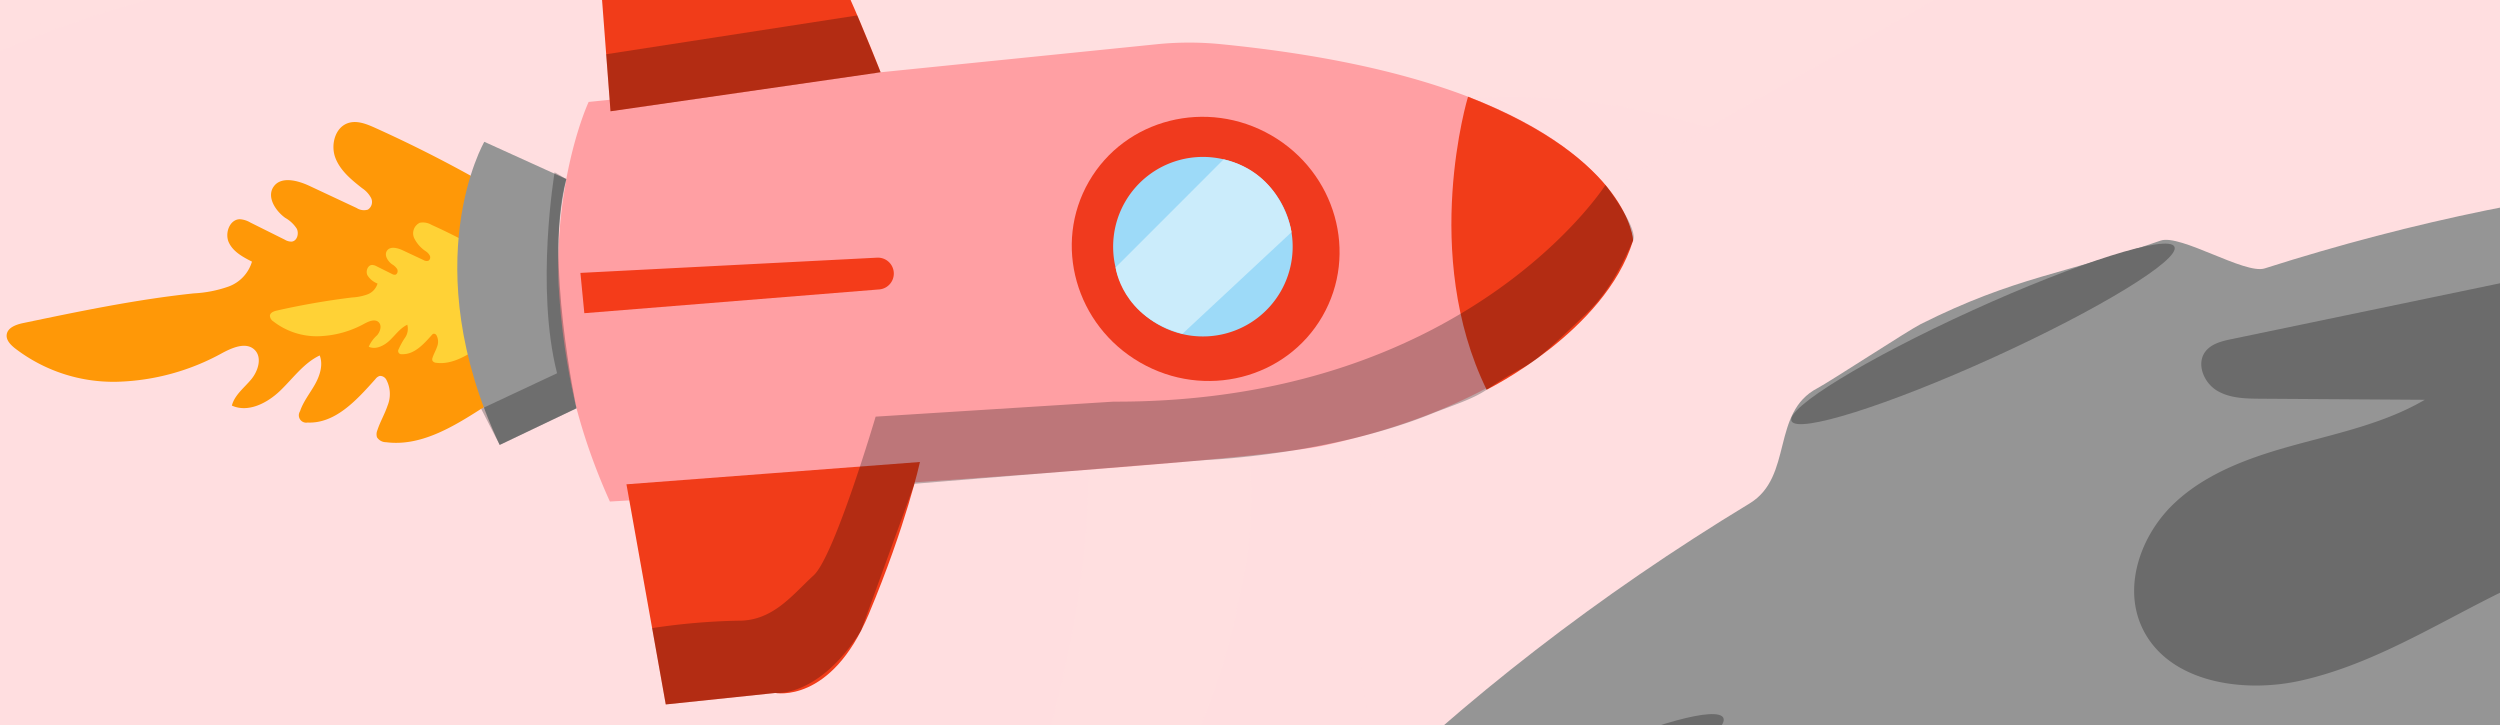 <svg id="_7" data-name="7" xmlns="http://www.w3.org/2000/svg" xmlns:xlink="http://www.w3.org/1999/xlink" width="494.594" height="143.43" viewBox="0 0 494.594 143.43">
  <defs>
    <clipPath id="clip-path">
      <path id="Trazado_165776" data-name="Trazado 165776" d="M0,0H494.594V143.429H0Z" fill="#ffbfc1"/>
    </clipPath>
    <clipPath id="clip-path-2">
      <rect id="Rectángulo_43151" data-name="Rectángulo 43151" width="270.24" height="188.391" fill="none"/>
    </clipPath>
    <clipPath id="clip-path-4">
      <rect id="Rectángulo_43147" data-name="Rectángulo 43147" width="48.802" height="40.835" fill="none"/>
    </clipPath>
    <clipPath id="clip-path-5">
      <rect id="Rectángulo_43148" data-name="Rectángulo 43148" width="130.199" height="181.956" fill="none"/>
    </clipPath>
    <clipPath id="clip-path-6">
      <rect id="Rectángulo_43149" data-name="Rectángulo 43149" width="27.098" height="52.152" fill="none"/>
    </clipPath>
    <clipPath id="clip-path-7">
      <rect id="Rectángulo_43152" data-name="Rectángulo 43152" width="534.91" height="399.391" fill="none"/>
    </clipPath>
  </defs>
  <path id="Trazado_156666" data-name="Trazado 156666" d="M0,0H494.594V143.429H0Z" fill="#ffdfe0"/>
  <g id="Enmascarar_grupo_249" data-name="Enmascarar grupo 249" clip-path="url(#clip-path)">
    <g id="Grupo_170629" data-name="Grupo 170629" transform="translate(-8.689 -240.274)">
      <rect id="Rectángulo_43083" data-name="Rectángulo 43083" width="519.746" height="349.477" rx="11" transform="translate(35.299 146.409)" fill="#ffdfe0"/>
      <g id="Grupo_170486" data-name="Grupo 170486" transform="translate(0 0)">
        <path id="Trazado_165206" data-name="Trazado 165206" d="M493.427,128.944C489.672,65.2,445.106,4.333,384.748.558,315.424-5.269,251.792,36.443,182.737,36.884,147.525,40.2,114.5,25.4,80.186,20.627,2.682,17.506-9.127,117.435,5.328,181.847,66.287,485.51,497.647,444.195,493.427,128.944Z" transform="translate(533.588 190.886) rotate(132)" fill="#ffdfe0"/>
        <path id="Trazado_165207" data-name="Trazado 165207" d="M.018,77.647C2.2,39.26,28.163,2.609,63.319.336,103.7-3.173,140.76,21.945,180.982,22.21c20.51,1.994,39.744-6.913,59.732-9.79,45.143-1.88,52.021,58.3,43.6,97.083C248.81,292.36-2.441,267.481.018,77.647Z" transform="translate(203.811 532.462) rotate(-81)" fill="#ffdfe0" opacity="0.388" style="mix-blend-mode: multiply;isolation: isolate"/>
        <path id="Trazado_165208" data-name="Trazado 165208" d="M.026,112.166C3.185,56.714,40.683,3.769,91.468.485c58.33-5.069,111.87,31.215,169.973,31.6,29.628,2.881,57.413-9.987,86.287-14.142,65.212-2.715,75.148,84.211,62.986,140.242C359.422,422.334-3.526,386.394.026,112.166Z" transform="matrix(0.695, -0.719, 0.719, 0.695, 232.726, 371.691)" fill="#ffdfe0" opacity="0.388" style="mix-blend-mode: multiply;isolation: isolate"/>
        <path id="Trazado_165209" data-name="Trazado 165209" d="M.026,112.166C3.185,56.714,40.683,3.769,91.468.485c58.33-5.069,111.87,31.215,169.973,31.6,29.628,2.881,57.413-9.987,86.287-14.142,65.212-2.715,75.148,84.211,62.986,140.242C359.422,422.334-3.526,386.394.026,112.166Z" transform="translate(224.016 231.237) rotate(90)" fill="#ffdfe0" opacity="0.388" style="mix-blend-mode: multiply;isolation: isolate"/>
      </g>
    </g>
    <g id="Grupo_170632" data-name="Grupo 170632" transform="translate(117.476 -77.421) rotate(30)">
      <g id="Grupo_170643" data-name="Grupo 170643" transform="translate(-28.919 -4.088)" clip-path="url(#clip-path-2)">
        <g id="Grupo_170642" data-name="Grupo 170642">
          <g id="Grupo_170641" data-name="Grupo 170641" clip-path="url(#clip-path-2)">
            <path id="Trazado_165899" data-name="Trazado 165899" d="M111.138,89.11s3.221,37.693,43.169,66.365c0,0,102.682-67.408,116.857-80.294s35.847-37.294,32.625-65.645c0,0-17.712-25.659-90.181,7.2A63.682,63.682,0,0,0,202.666,23.1Z" transform="translate(-34.308 0)" fill="#ff9fa3"/>
            <path id="Trazado_165900" data-name="Trazado 165900" d="M299.849,65.449c0,14.331-11.939,25.949-26.666,25.949S246.516,79.78,246.516,65.449,258.455,39.5,273.183,39.5s26.666,11.617,26.666,25.949" transform="translate(-76.099 -12.194)" fill="#f03a1e"/>
            <path id="Trazado_165901" data-name="Trazado 165901" d="M104.624,102.336l42.419-33.4s-24.78-20-32.754-21.692-8.94-4.832-18.847,0S74.9,58.845,74.9,58.845Z" transform="translate(-23.123 -13.79)" fill="#f13c19"/>
            <path id="Trazado_165902" data-name="Trazado 165902" d="M223.3,170.727l-48.082,32.86,28.511,33.827,17.639-12.806S232,220.984,229.579,201.9s-6.282-31.169-6.282-31.169" transform="translate(-54.088 -52.703)" fill="#f13c19"/>
            <path id="Trazado_165903" data-name="Trazado 165903" d="M138.216,164.488l-4.655-6.516,49.268-31.921a3.151,3.151,0,1,1,3.426,5.288Z" transform="translate(-41.23 -38.755)" fill="#f43c1a"/>
            <path id="Trazado_165904" data-name="Trazado 165904" d="M293.917,68.953a17.759,17.759,0,1,1-17.759-17.759,17.759,17.759,0,0,1,17.759,17.759" transform="translate(-79.767 -15.803)" fill="#9ddaf8"/>
            <path id="Trazado_165905" data-name="Trazado 165905" d="M328.337,1.251S335.683,32.88,360.51,49.61c0,0,14.517-21.607,10.329-40.051,0,0-8.409-13.474-42.5-8.307" transform="translate(-101.357 -0.022)" fill="#f13c19"/>
            <path id="Trazado_165906" data-name="Trazado 165906" d="M64.346,164.058q-10.805.18-21.571,1.261c-1.82.183-3.808.468-5.039,1.82-1.835,2.014-.913,5.472,1.186,7.211s4.941,2.209,7.639,2.591a5.294,5.294,0,0,1,2.49.788,1.8,1.8,0,0,1,.606,2.315,2.658,2.658,0,0,1-2.082.834l-10.246.877c-2.586.221-5.882,1.107-6.094,3.694-.2,2.429,2.655,3.936,5.08,4.182a6.48,6.48,0,0,1,3.059.722c.877.595,1.257,2.045.418,2.691a2.478,2.478,0,0,1-1.392.369l-7.622.469a4.6,4.6,0,0,0-2.113.475c-1.728,1.039-1.224,3.92.429,5.076s3.835,1.094,5.849.987A7.5,7.5,0,0,1,33.4,207a24.264,24.264,0,0,1-5.265,4.6c-9.248,6.724-17.791,14.358-26.316,21.978-1.072.958-2.249,2.347-1.656,3.657.436.964,1.618,1.3,2.664,1.466a31.9,31.9,0,0,0,20.915-4.37,45.551,45.551,0,0,0,15.175-15.352c1.2-1.927,2.933-4.233,5.146-3.723,2.12.488,2.765,3.252,2.4,5.4s-1.306,4.32-.724,6.416c3.513-.343,5.8-3.9,6.791-7.287s1.294-7.093,3.3-9.994c1.564,1.272,2.031,3.463,2.05,5.479s-.306,4.058.1,6.032a1.46,1.46,0,0,0,2.415,1.183c4.887-2.547,6.2-8.777,7.32-14.172a1.66,1.66,0,0,1,.428-.953,1.406,1.406,0,0,1,1.543.031,6.059,6.059,0,0,1,2.733,4.287c.351,1.717.324,3.494.685,5.208a2.044,2.044,0,0,0,.632,1.259,2.107,2.107,0,0,0,2.041-.05c6.273-2.605,9.871-9.089,12.993-15.122a2.629,2.629,0,0,0-.207-3.509c-8.155-11.41-19.468-19.038-22.529-32.725Z" transform="translate(0 -50.644)" fill="#ff9807"/>
            <path id="Trazado_165907" data-name="Trazado 165907" d="M90.862,181.05q-4.741.079-9.464.553a3.338,3.338,0,0,0-2.211.8,2.311,2.311,0,0,0,.52,3.164A6.557,6.557,0,0,0,83.06,186.7a2.32,2.32,0,0,1,1.092.346.792.792,0,0,1,.265,1.016,1.166,1.166,0,0,1-.914.366l-4.5.384c-1.134.1-2.58.486-2.673,1.621-.088,1.066,1.165,1.726,2.229,1.835a2.844,2.844,0,0,1,1.343.317c.384.261.552.9.183,1.181a1.087,1.087,0,0,1-.61.162l-3.344.206a2.015,2.015,0,0,0-.927.208c-.758.456-.537,1.72.188,2.227a4.05,4.05,0,0,0,2.566.433,3.286,3.286,0,0,1-.679,2.885,10.651,10.651,0,0,1-2.31,2.021,149.507,149.507,0,0,0-11.546,9.642c-.471.421-.987,1.03-.727,1.6a1.44,1.44,0,0,0,1.168.644,14,14,0,0,0,9.176-1.918,19.986,19.986,0,0,0,6.658-6.736c.527-.845,1.287-1.857,2.258-1.633.93.214,1.214,1.427,1.053,2.368A6.591,6.591,0,0,0,82.7,208.7c1.541-.151,2.545-1.711,2.98-3.2s.568-3.112,1.45-4.385a3.068,3.068,0,0,1,.9,2.4,13.691,13.691,0,0,0,.045,2.647.641.641,0,0,0,1.06.519c2.144-1.118,2.72-3.851,3.212-6.218a.727.727,0,0,1,.187-.418.616.616,0,0,1,.677.014,2.655,2.655,0,0,1,1.2,1.88c.154.754.142,1.533.3,2.285a.9.9,0,0,0,.277.552.924.924,0,0,0,.9-.021c2.752-1.143,4.331-3.988,5.7-6.634a1.154,1.154,0,0,0-.091-1.54c-3.578-5.006-8.542-8.353-9.885-14.358Z" transform="translate(-19.334 -55.89)" fill="#ffd236"/>
            <path id="Trazado_165908" data-name="Trazado 165908" d="M108.719,151.209l-17.737,1.73s0,27.71,32.618,50.422l9.541-13.887s-18.481-18.732-24.423-38.265" transform="translate(-28.086 -46.678)" fill="#959595"/>
            <path id="Trazado_165909" data-name="Trazado 165909" d="M273.241,51.906l-7.82,29.209s5.939,7.982,18.02,4.761l8.626-28.205s-7.338-9.326-18.826-5.765" transform="translate(-81.935 -15.773)" fill="#cbecfb"/>
            <g id="Grupo_170634" data-name="Grupo 170634" transform="translate(75.118 47.712)" opacity="0.26">
              <g id="Grupo_170633" data-name="Grupo 170633">
                <g id="Grupo_170632-2" data-name="Grupo 170632" clip-path="url(#clip-path-4)">
                  <path id="Trazado_165910" data-name="Trazado 165910" d="M147.844,69.017,108.66,100.51l6.383,9.342,42.42-33.4Z" transform="translate(-108.661 -69.017)"/>
                </g>
              </g>
            </g>
            <g id="Grupo_170637" data-name="Grupo 170637" transform="translate(139.752 2.756)" opacity="0.26">
              <g id="Grupo_170636" data-name="Grupo 170636">
                <g id="Grupo_170635" data-name="Grupo 170635" clip-path="url(#clip-path-5)">
                  <path id="Trazado_165911" data-name="Trazado 165911" d="M321.668,3.986S319.4,55.064,258.8,89.777l-39.263,26.095s6.765,28.028,5.074,33.344-2.416,11.84-8.457,15.222a128.713,128.713,0,0,0-13.993,9.775l9.886,11.729,17.639-12.806s7.878-3.389,8.53-19.091l-5.389-30.508L280.5,90.582S301.041,77.615,314.571,60.3c2.632-3.368,5.431-6.3,6.988-9.481,5.409-11.055,4.288-4.774,9.523-22.815,1.338-4.611,1.651-9.461.805-17.236-.292-2.684-10.219-6.781-10.219-6.781" transform="translate(-202.157 -3.986)"/>
                </g>
              </g>
            </g>
            <g id="Grupo_170640" data-name="Grupo 170640" transform="translate(77.957 104.531)" opacity="0.26">
              <g id="Grupo_170639" data-name="Grupo 170639">
                <g id="Grupo_170638" data-name="Grupo 170638" clip-path="url(#clip-path-6)">
                  <path id="Trazado_165912" data-name="Trazado 165912" d="M112.769,151.209s8.054,21.627,20.3,34.191l-9.48,13.6,6.742,4.359,9.541-13.887s-20.62-22.844-24.423-38.265Z" transform="translate(-112.769 -151.209)"/>
                </g>
              </g>
            </g>
          </g>
        </g>
      </g>
    </g>
    <g id="Grupo_170644" data-name="Grupo 170644" transform="translate(189.191 34.109)">
      <g id="Grupo_170644-2" data-name="Grupo 170644" clip-path="url(#clip-path-7)">
        <path id="Trazado_165913" data-name="Trazado 165913" d="M523.613,71.251C565.955,155.7,485.594,281.657,344.123,352.6S53.64,412.585,11.3,328.141C-27.539,250.688,36.85,138.308,156.941,65.493c8.7-5.273,4.186-17.986,13.448-22.816,2.283-1.191,18.077-11.5,20.393-12.657,18.738-9.4,28.73-9.983,47.467-16.525,3.909-1.365,16.7,6.738,20.59,5.5C377.233-18.753,488.048.325,523.613,71.251" transform="translate(0 0)" fill="#959595"/>
        <path id="Trazado_165914" data-name="Trazado 165914" d="M294.748,19.292c1.166,2.563-14.848,12.36-35.771,21.883s-38.828,15.165-39.994,12.6,14.848-12.36,35.771-21.883,38.828-15.165,39.994-12.6" transform="translate(-53.75 -4.585)" fill="#6b6b6b"/>
        <path id="Trazado_165915" data-name="Trazado 165915" d="M183.328,142.8c1.106,2.43-10.235,9.97-25.332,16.841s-28.23,10.471-29.336,8.041,10.235-9.97,25.331-16.841,28.231-10.471,29.337-8.041" transform="translate(-31.57 -34.874)" fill="#6b6b6b"/>
        <path id="Trazado_165916" data-name="Trazado 165916" d="M454.307,8.208,328.155,34.445c-1.95.406-4.08.923-5.255,2.531-1.755,2.4-.27,6.048,2.257,7.616s5.674,1.635,8.649,1.654l32.546.212c-7.763,4.55-16.725,6.489-25.406,8.856s-17.53,5.394-24.09,11.554S306.63,83.093,310.322,91.3c4.934,10.966,19.766,13.339,31.5,10.712,18.9-4.23,34.785-16.925,53.09-23.241A82.727,82.727,0,0,1,437.045,75.7c10.972,2.076,21.444,6.368,32.455,8.227s23.3.886,31.8-6.361c7.2-6.147,10.517-15.964,10.556-25.434a45.987,45.987,0,0,0-56.1-45.056" transform="translate(-75.83 -1.472)" fill="#6b6b6b"/>
      </g>
    </g>
  </g>
</svg>
